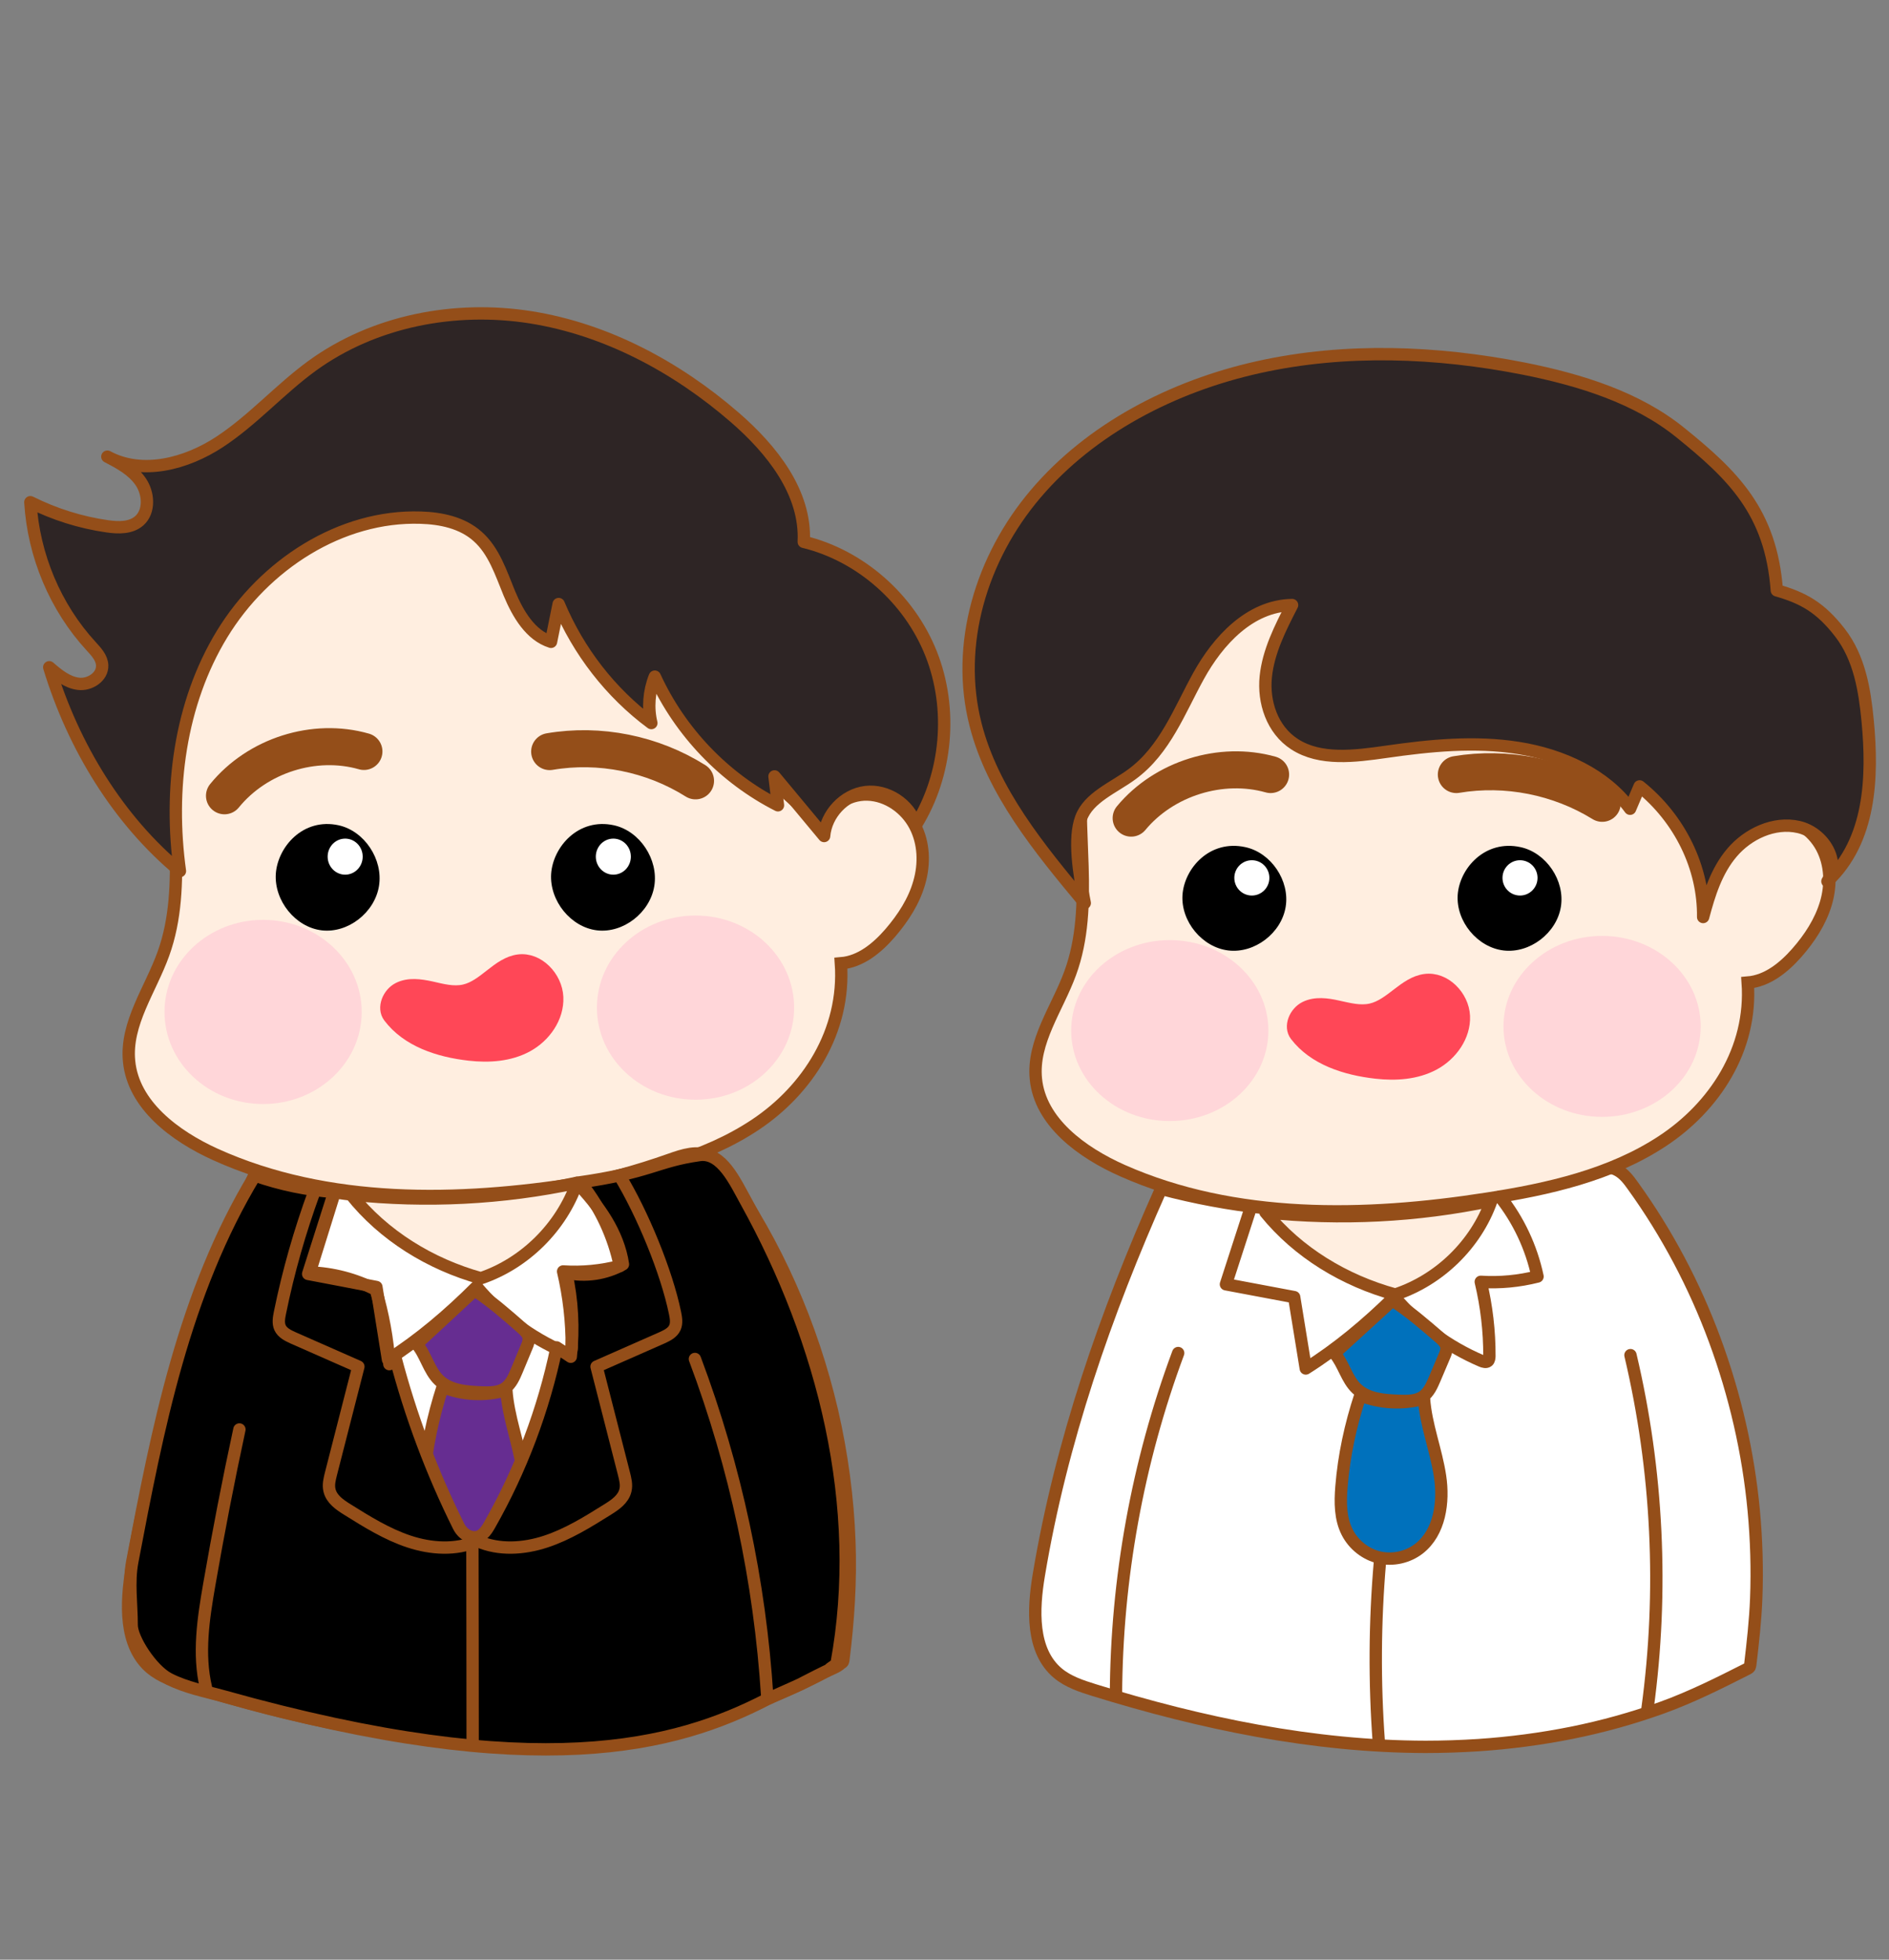 <?xml version="1.0" encoding="utf-8"?>
<!-- Generator: Adobe Illustrator 27.4.0, SVG Export Plug-In . SVG Version: 6.00 Build 0)  -->
<svg version="1.1" id="레이어_1" xmlns="http://www.w3.org/2000/svg" xmlns:xlink="http://www.w3.org/1999/xlink" x="0px"
	 y="0px" viewBox="0 0 153.07 158.74" style="enable-background:new 0 0 153.07 158.74;" xml:space="preserve">
<rect x="0" y="0" width="153.07" height="158.74" fill="#808080" stroke="none"/>
<style type="text/css">
	.st0{display:none;}
	.st1{display:inline;fill:#FFEEE0;stroke:#944E19;stroke-miterlimit:10;}
	.st2{display:inline;fill:#FFFFFF;stroke:#944E19;stroke-miterlimit:10;}
	.st3{display:inline;fill:#FF7385;stroke:#944E19;stroke-miterlimit:10;}
	.st4{display:inline;}
	.st5{display:inline;fill:#FF4757;stroke:#FF4757;stroke-linecap:round;stroke-linejoin:round;stroke-miterlimit:10;}
	.st6{display:inline;fill:none;stroke:#944E19;stroke-width:3;stroke-linecap:round;stroke-miterlimit:10;}
	.st7{display:inline;fill:#FFFFFF;}
	.st8{display:inline;fill:#472000;stroke:#944E19;stroke-miterlimit:10;}
	.st9{display:inline;fill:#FFE385;stroke:#944E19;stroke-miterlimit:10;}
	.st10{display:inline;fill:#FFD6D9;}
	.st11{fill:#FFEEE0;stroke:#944E19;stroke-miterlimit:10;}
	.st12{fill:#472000;stroke:#944E19;stroke-miterlimit:10;}
	.st13{fill:#FFFFFF;stroke:#944E19;stroke-miterlimit:10;}
	.st14{fill:#FFEB85;stroke:#944E19;stroke-miterlimit:10;}
	.st15{fill:none;stroke:#944E19;stroke-linecap:round;stroke-linejoin:round;stroke-miterlimit:10;}
	.st16{fill:none;stroke:#944E19;stroke-width:3;stroke-linecap:round;stroke-miterlimit:10;}
	.st17{fill:#FFFFFF;}
	.st18{fill:#FFD6D9;}
	.st19{fill:#FF4757;stroke:#FF4757;stroke-linecap:round;stroke-linejoin:round;stroke-miterlimit:10;}
	.st20{fill:#2E2525;stroke:#944E19;stroke-linecap:round;stroke-linejoin:round;stroke-miterlimit:10;}
	.st21{fill:#FFFFFF;stroke:#944E19;stroke-linecap:round;stroke-linejoin:round;stroke-miterlimit:10;}
	.st22{fill:#662D91;stroke:#944E19;stroke-linecap:round;stroke-linejoin:round;stroke-miterlimit:10;}
	.st23{stroke:#944E19;stroke-linecap:round;stroke-linejoin:round;stroke-miterlimit:10;}
	.st24{fill:#FFEEE0;stroke:#944E19;stroke-linecap:round;stroke-linejoin:round;stroke-miterlimit:10;}
	.st25{fill:#0071BC;stroke:#944E19;stroke-linecap:round;stroke-linejoin:round;stroke-miterlimit:10;}
</style>
<g class="st0">
	<path class="st1" d="M206.39-20.99c0.36-1.19,1.67-1.96,2.91-1.83s2.32,1.05,2.82,2.19s0.45,2.48,0.04,3.65
		c-0.41,1.18-1.15,2.21-2.02,3.1c-0.86,0.89-1.94,1.7-3.18,1.72c0.02,4.38-2.61,7.96-5.95,9.94s-7.29,2.63-11.17,2.99
		c-7.66,0.7-15.75,0.31-22.52-3.41c-2.47-1.36-4.92-3.52-5-6.34c-0.07-2.43,1.62-4.49,2.56-6.72c1.83-4.34,0.8-9.35,1.69-13.98
		c1.53-7.95,9.44-14.1,17.83-13.68C191.9-36.13,199.18-28.68,206.39-20.99z"/>
	<path class="st2" d="M208.37,18.23c-1.26-6.98-4.99-14.23-9.13-19.53c-1.17,0.72-3.12,1.05-4.23,1.33
		c4.17,10.53,7.75,17.98,8.16,29.25c1.83-0.27,4.18-0.49,6.02-0.76c0.27-0.04-0.88-10.09-0.81-10.45"/>
	<path class="st2" d="M189.72,0.79c-0.24,3.88-1.39,5.14-3.5,5.96c-2.11,0.82-4.85,0.61-6.91-0.51c-1.98-1.09-3.12-3.72-3.06-5.65
		c0-0.12,0.11-0.2,0.22-0.19C181.2,0.95,184.79,1.24,189.72,0.79z"/>
	<path class="st3" d="M203.17,29.29c-0.63-9.69-3.62-20.39-7.98-29.29c-2.38,0.69-3.65,0.59-5.47,0.79c0,3.3-1.54,5.45-3.73,6.25
		c-1.93,0.7-4.61,0.52-6.73-0.67c-1.79-1-2.76-3.13-2.75-5.13c0-0.55-0.46-0.88-1.02-0.95c-1.71-0.2-1.53-0.35-3.63-0.96
		c-3.36,10.2-5.98,19.04-5.91,29.81C178.29,30.95,190.84,31.05,203.17,29.29z"/>
	<path class="st2" d="M171.85-0.68c-3.73,11.58-5.54,17.45-5.91,29.81c-1.56-0.04-2.82-0.23-4.09-0.26c0.2-6.93-0.14-4.71,0.38-10.4
		c0.66-7.12,4.2-13.91,7.88-19.78C170.62-1.01,171.4-0.85,171.85-0.68z"/>
	<path class="st4" d="M193.41-21.95c1.58,0.47,2.64,2.37,2.26,4.06c-0.37,1.69-2.12,2.9-3.73,2.58c-1.62-0.31-2.84-2.1-2.62-3.81
		C189.53-20.84,191.23-22.61,193.41-21.95z"/>
	<path class="st5" d="M177.2-12.26c3.97,0.28,7.98,0.04,11.75-0.71c0.42-0.08,0.95-0.15,1.24,0.1c0.15,0.13,0.18,0.31,0.2,0.47
		c0.1,1.6-1.05,3.16-2.93,3.97c-1.88,0.8-4.41,0.82-6.43,0.04S177.57-10.72,177.2-12.26z"/>
	<path class="st4" d="M176.3-23.15c1.58,0.47,2.64,2.37,2.26,4.06c-0.37,1.69-2.12,2.9-3.73,2.58c-1.62-0.31-2.84-2.1-2.62-3.81
		S174.13-23.8,176.3-23.15z"/>
	<path class="st6" d="M189.71-26.95c3.14-0.33,6.37,0.58,8.95,2.5"/>
	<path class="st6" d="M178.17-27.76c-3.02-1.13-6.63-0.22-8.85,2.23"/>
	<ellipse class="st7" cx="193.25" cy="-19.95" rx="1.09" ry="1.15"/>
	<ellipse class="st7" cx="176.59" cy="-21.12" rx="1.09" ry="1.15"/>
	<path class="st8" d="M206.39-20.99c-3.72-4.48-6.8-6.93-11.35-8.75s-9.36-3.09-13.45-5.86c-1.31-0.89-2.6-2.03-3.27-3.63
		c-5.07,1.04-9.45,5.23-10.91,10.47c-1.07,3.83-0.67,8.02-2.03,11.74c-1.05,2.87-3.15,5.55-2.81,8.61c0.21,1.87,1.34,3.52,2.74,4.68
		c1.4,1.17,3.07,1.92,4.7,2.59c-1.42,2.12-2.29,4.21-3.22,5.6c-4.8-1.69-8.01-7.55-8.44-12.87c-0.43-5.32,1.1-10.57,2.61-15.67
		c2.03-6.87,4.27-14.08,9.33-18.89c4.14-3.94,9.72-5.79,15.23-6.68c4.31-0.7,8.86-0.85,12.89,0.9c4.07,1.76,7.25,5.3,9.68,9.17
		c6.51,10.35,8.37,23.82,4.93,35.71c-0.95,3.3-2.44,6.65-5.18,8.52c-1.06,0.72-2.42,1.19-3.59,0.7c-2.56-1.07-3.75-4.88-5.11-6.53
		c4.39-2.14,7-5.44,7.83-10.96c1.53-0.47,2.76-2.08,3.25-3.45s0.45-3.03-0.38-4.22C209.01-21.01,207.1-21.65,206.39-20.99z"/>
	<path class="st9" d="M209.68-21.99c-2.75-8.97-8.64-17.19-16.87-20.84c-8.23-3.65-18.82-1.82-24.45,5.19
		c1.66-4.08,5.5-6.75,9.47-8.22c3.97-1.47,8.2-1.97,12.26-3.11c4.07-1.14,8.15-3.08,10.66-6.64c4.75,3.76,8.29,9.18,9.94,15.2
		c1.65,6.02,1.39,12.6-1.18,18.27C209.5-22.1,209.5-22.06,209.68-21.99z"/>
	
		<ellipse transform="matrix(0.152 -0.988 0.988 0.152 156.347 159.085)" class="st10" cx="170.86" cy="-11.55" rx="5.9" ry="6.15"/>
	
		<ellipse transform="matrix(0.152 -0.988 0.988 0.152 177.565 187.022)" class="st10" cx="197.75" cy="-9.94" rx="5.9" ry="6.15"/>
</g>
<g class="st0">
	<g class="st4">
		<path class="st11" d="M272.91-22.24c0.16,0.15,0.42,0.12,0.52-0.07c0.56-1.03,1.89-1.66,3.15-1.55c1.42,0.13,2.67,1.09,3.25,2.3
			c0.58,1.21,0.53,2.63,0.07,3.87c-0.46,1.25-1.31,2.35-2.3,3.3c-0.91,0.88-2.04,1.7-3.34,1.83c-0.17,0.02-0.3,0.15-0.3,0.31
			c-0.07,4.51-3.02,8.21-6.76,10.29c-3.82,2.13-8.36,2.84-12.81,3.25c-8.8,0.8-18.09,0.44-25.89-3.46c-2.84-1.42-5.67-3.7-5.79-6.69
			c-0.1-2.58,1.83-4.77,2.9-7.14c2.08-4.61,0.86-9.92,1.85-14.84c1.7-8.41,10.67-14.96,20.27-14.64c0.08,0,0.16,0.03,0.22,0.09
			C256.45-37.9,264.71-30.2,272.91-22.24z"/>
		<path class="st12" d="M277.17-47.68c5.62-1.04,10.52,2.4,13.93,6.67s3.52,10.61-0.03,14.74c-1.27,1.48-2.93,2.65-4.65,3.68
			c1.14,1.28,2.01,3.16,1.99,4.96c-0.02,1.81-0.82,3.54-1.91,5.04c-1.39,1.91-3.33,3.55-5.7,4.28s-5.19,0.44-7.1-1.06
			c0.15-0.95,0.38-2.23,0.29-3.49c2.84-0.66,5.2-2.81,5.95-5.41c0.35-1.23,0.35-2.59-0.26-3.74c-0.6-1.15-1.87-2.05-3.26-2.07
			s-2.76,0.99-2.84,2.26c-2.72-0.3-5.54-2.36-5.17-4.78c-2.76,0.77-5.42-0.51-7.33-2.51c-1.91-2-3.57-3.71-2.38-6.11
			c-2.73,1.05-4.88-0.62-7.32-2.17c-2.45-1.56-3.95-4.29-3.85-7.02c-5.92-0.21-12.6,2.61-16.63,7.41
			c-4.03,4.81-3.76,10.19-4.2,17.23c-1.55,0.5-3.27,0.06-4.3-1.11c-1.03-1.17-1.21-2.88-0.56-4.26c0.51-1.09,1.46-2.27,2.61-2.9
			c0.2-0.11,0.13-0.4-0.1-0.43c-2.45-0.28-4.66-1.64-5.53-3.84c-0.99-2.51-0.33-5.41,1.31-7.6c1.65-2.19,4.18-3.71,6.88-4.67
			c-2.16-2.61-2.03-6.83,0.33-9.63c2.36-2.8,6.76-3.98,10.09-2.94c1.46-3.44,6.08-5.03,10.06-4.41s7.03,1.73,10.04,4.21
			c3.21-2.99,9.76-2.59,13.63-0.3S278.06-51.87,277.17-47.68z"/>
	</g>
	<g class="st4">
		<path class="st13" d="M275.77,19.67c-1.49-7.4-5.83-15.05-10.61-20.65c-1.34,0.77-3.58,1.14-4.85,1.45
			c4.86,11.14,9.02,19.01,9.56,30.96c2.1-0.3,4.8-0.55,6.91-0.85c0.31-0.04-1.08-10.7-1-11.07"/>
		<path class="st11" d="M254.24,1.3c-0.25,4.11-1.57,5.46-3.98,6.34c-2.41,0.88-5.57,0.68-7.94-0.5c-2.28-1.14-3.61-3.92-3.55-5.97
			c0-0.12,0.12-0.22,0.25-0.2C244.46,1.54,248.58,1.82,254.24,1.3z"/>
		<path class="st14" d="M269.87,31.43c-0.79-10.27-4.29-21.59-9.36-31c-2.73,0.75-4.19,0.65-6.28,0.88c0.1,4.97-1.83,5.63-4.24,6.65
			c-2.41,1.02-5.5,0.76-7.74-0.66c-1.95-1.24-3.19-3.3-3.2-5.42c0-0.58-0.54-0.93-1.18-1c-1.97-0.2-1.76-0.36-4.18-0.99
			c-3.79,10.84-6.75,20.23-6.59,31.65C241.3,33.37,255.72,33.39,269.87,31.43z"/>
		<path class="st13" d="M233.71-0.13c-4.21,12.3-6.25,18.54-6.59,31.65c-1.79-0.03-3.25-0.22-4.69-0.25
			c0.19-7.35-0.19-4.99,0.37-11.03c0.71-7.55,4.74-14.78,8.92-21.03C232.29-0.47,233.18-0.3,233.71-0.13z"/>
		<path class="st13" d="M254.24,1.3c-0.02,2.22-1.5,5.29-3.89,6.24c-2.39,0.96-5.49,0.73-7.79-0.56s-3.55-3.66-3.39-5.91
			c0-0.01-0.05-0.01-0.08-0.01c-0.32-0.02-0.65-0.12-1.1-0.19c-0.41-0.07-0.83-0.19-1.27-0.24c-0.54-0.18-0.93-0.16-1.34,0.15
			c-0.41,0.31-0.61,0.77-0.65,1.23c-0.05,0.68,0.25,1.4,0.81,1.93c0.57,0.54,1.4,0.88,2.21,0.99c-0.97,0.51-1.4,1.57-1.13,2.52
			s1.18,1.77,2.28,2.19s2.36,0.46,3.49,0.22c1.13-0.24,2.14-0.75,3.15-1.37c0.3,1.19,1.55,2.17,2.98,2.55
			c1.42,0.38,2.97,0.21,4.29-0.26c0.68-0.24,1.34-0.59,1.67-1.14c0.32-0.53,0.27-1.18,0.03-1.75s-0.66-1.1-1.02-1.73
			c1.11,0.48,2.46,0.54,3.58,0.17c1.11-0.38,1.83-0.72,2.12-1.68c0.17-0.55,0.16-2.23,0.02-2.39c-0.34-0.41-0.46-0.43-0.78-0.56
			C256.22,0.8,255.34,1.21,254.24,1.3z"/>
	</g>
	<path class="st4" d="M258.33-22.83c1.82,0.49,3.05,2.5,2.63,4.29c-0.42,1.79-2.42,3.09-4.27,2.77c-1.86-0.32-3.28-2.2-3.04-4.03
		C253.89-21.63,255.83-23.51,258.33-22.83z"/>
	<path class="st5" d="M239.96-12.69c4.56,0.27,9.16-0.02,13.49-0.84c0.48-0.09,1.09-0.17,1.43,0.09c0.18,0.14,0.21,0.32,0.23,0.5
		c0.13,1.69-1.18,3.36-3.34,4.23s-5.07,0.9-7.39,0.09C242.05-9.43,240.4-11.06,239.96-12.69z"/>
	<path class="st4" d="M238.67-23.98c1.82,0.49,3.05,2.5,2.63,4.29s-2.42,3.09-4.27,2.77c-1.86-0.32-3.28-2.2-3.04-4.03
		C234.23-22.77,236.17-24.66,238.67-23.98z"/>
	<path class="st6" d="M254.05-28.11c3.6-0.37,7.33,0.57,10.29,2.59"/>
	<path class="st6" d="M240.79-28.88c-3.48-1.17-7.62-0.18-10.15,2.43"/>
	
		<ellipse transform="matrix(1 -8.857176e-03 8.857176e-03 1 0.194 2.286)" class="st7" cx="258.16" cy="-20.71" rx="1.25" ry="1.22"/>
	
		<ellipse transform="matrix(1 -8.857176e-03 8.857176e-03 1 0.203 2.116)" class="st7" cx="239.01" cy="-21.83" rx="1.25" ry="1.22"/>
	
		<ellipse transform="matrix(0.045 -0.999 0.999 0.045 261.03 252.833)" class="st10" cx="262.78" cy="-10.14" rx="6.26" ry="7.06"/>
	
		<ellipse transform="matrix(0.045 -0.999 0.999 0.045 233.521 220.471)" class="st10" cx="232.1" cy="-11.93" rx="6.26" ry="7.06"/>
</g>
<path class="st15" d="M117,37.69"/>
<g>
	<path class="st11" d="M66.68,66.92c0.36-1.54,2.01-2.61,3.62-2.56s3.1,1.11,3.84,2.52s0.79,3.09,0.35,4.61
		c-0.43,1.52-1.32,2.88-2.36,4.09c-1.04,1.2-2.38,2.32-3.99,2.45c0.39,5.52-2.73,10.27-6.91,13.06s-9.26,3.96-14.25,4.75
		c-9.89,1.56-20.42,1.78-29.51-2.32c-3.31-1.5-6.67-4.01-7.01-7.56c-0.3-3.06,1.74-5.8,2.78-8.7c2.03-5.63,0.28-11.87,1.06-17.79
		C15.63,49.3,25.4,40.85,36.33,40.64C46.63,49.11,56.69,57.86,66.68,66.92z"/>
	<path d="M49.75,66.85c2.09,0.46,3.62,2.76,3.27,4.92s-2.52,3.84-4.64,3.59c-2.12-0.25-3.86-2.39-3.72-4.58
		C44.81,68.6,46.87,66.22,49.75,66.85z"/>
	<path d="M27.44,66.85c2.09,0.46,3.62,2.76,3.27,4.92s-2.52,3.84-4.64,3.59c-2.12-0.25-3.86-2.39-3.72-4.58
		C22.5,68.6,24.56,66.22,27.44,66.85z"/>
	<path class="st16" d="M44.54,60.88c4.05-0.69,8.32,0.17,11.82,2.37"/>
	<path class="st16" d="M29.49,60.87c-4.01-1.15-8.63,0.31-11.3,3.59"/>
	<ellipse class="st17" cx="49.7" cy="69.39" rx="1.42" ry="1.46"/>
	<ellipse class="st17" cx="27.97" cy="69.39" rx="1.42" ry="1.46"/>
	<ellipse class="st18" cx="21.32" cy="81.97" rx="7.99" ry="7.46"/>
	<ellipse class="st18" cx="56.36" cy="81.62" rx="7.99" ry="7.46"/>
	<path class="st19" d="M31.54,82.36c-0.55-0.73-0.05-1.89,0.76-2.29c0.81-0.41,1.77-0.27,2.65-0.08c0.88,0.2,1.79,0.45,2.67,0.25
		c1.64-0.37,2.72-2.21,4.39-2.43c1.59-0.21,3.07,1.33,3.14,2.97c0.07,1.64-1.02,3.17-2.44,3.94c-1.41,0.77-3.09,0.88-4.68,0.7
		C35.54,85.14,33.01,84.31,31.54,82.36z"/>
	<path class="st20" d="M14.58,70.56c-0.91-6.57-0.02-13.56,3.41-19.19s9.63-9.65,16.1-9.44c1.65,0.05,3.37,0.41,4.61,1.52
		c1.33,1.17,1.9,2.98,2.58,4.63c0.69,1.65,1.7,3.38,3.37,3.91c0.21-1.02,0.41-2.04,0.62-3.06c1.6,3.83,4.22,7.2,7.51,9.64
		c-0.3-1.24-0.19-2.58,0.28-3.76c2.06,4.49,5.64,8.22,9.98,10.42c-0.09-0.78-0.19-1.56-0.28-2.34c1.34,1.61,2.68,3.22,4.02,4.83
		c0.15-1.78,1.63-3.35,3.36-3.56c1.73-0.21,3.53,0.96,4.08,2.66c2.53-4.07,3-9.41,1.23-13.87s-5.74-7.95-10.32-9.06
		c0.2-4-2.6-7.49-5.59-10.08c-4.73-4.1-10.43-7.14-16.55-8.11c-6.12-0.96-12.66,0.27-17.71,3.94c-2.61,1.9-4.79,4.39-7.49,6.16
		s-6.26,2.72-9.09,1.19c1,0.52,2.05,1.08,2.7,2.03c0.65,0.95,0.74,2.4-0.11,3.16c-0.69,0.61-1.71,0.58-2.61,0.45
		c-2.16-0.31-4.26-0.97-6.22-1.95C2.72,45,4.49,49.2,7.38,52.34c0.41,0.45,0.87,0.93,0.9,1.55c0.04,0.94-1.01,1.61-1.92,1.5
		c-0.91-0.11-1.67-0.73-2.37-1.34C5.96,60.52,9.62,66.45,14.58,70.56z"/>
	<path class="st21" d="M20.59,95.23c11.03,2.98,22.92,2.53,33.7-1.3c1.05-0.37,2.25-0.77,3.24-0.26c0.55,0.28,0.94,0.81,1.3,1.32
		c2.04,2.88,3.78,5.96,5.21,9.19c1.44,3.25,2.57,6.64,3.38,10.11c0.8,3.47,1.28,7.03,1.41,10.59c0.12,3.2-0.09,6.39-0.49,9.57
		c-0.01,0.05-0.01,0.11-0.04,0.16c-0.04,0.06-0.11,0.1-0.17,0.14c-0.29,0.29-0.89,0.48-1.26,0.68c-0.39,0.21-0.79,0.41-1.19,0.61
		c-0.85,0.42-1.72,0.81-2.6,1.18c-1.77,0.74-3.59,1.38-5.44,1.9c-3.67,1.04-7.46,1.67-11.27,1.93c-1.45,0.1-2.9,0.15-4.35,0.14
		c-9.12-0.02-18.15-1.94-26.87-4.68c-1.03-0.32-2.09-0.68-2.93-1.38c-2.17-1.84-2.02-5.25-1.55-8.1
		C12.47,116.12,16.07,105.54,20.59,95.23z"/>
	<path class="st22" d="M35.87,112.34c-0.79,2.44-1.33,4.97-1.53,7.53c-0.1,1.27-0.1,2.61,0.47,3.74c0.52,1.04,1.5,1.82,2.6,2.07
		c1.11,0.26,2.32-0.02,3.22-0.73c1.68-1.33,2.02-3.82,1.7-5.97c-0.32-2.15-1.15-4.21-1.3-6.39C39.32,113.11,37.44,113,35.87,112.34z
		"/>
	<path class="st23" d="M20.66,95.22c2.09,0.73,4.27,1.18,6.47,1.34l-2.03,6.51c1.85,0.06,3.69,0.54,5.35,1.4
		c0.59,1.96,0.96,3.99,1.1,6.03c0.16-0.19,0.32-0.38,0.48-0.57c1.24,4.73,2.96,9.33,5.13,13.69c0.22,0.45,0.62,0.81,1.1,0.89
		c0.73,0.12,1.11-0.46,1.42-1c2.53-4.45,4.37-9.32,5.42-14.37l1.15,0.76c0.25-2.27,0.13-4.58-0.37-6.81c1.55,0.35,3.21,0.1,4.6-0.68
		c-0.38-2.55-1.97-4.78-3.74-6.6c6.02-0.84,6.4-1.75,9.95-2.25c1.79-0.25,2.88,2.16,3.77,3.77c6.27,11.31,9.68,24.69,7.32,37.47
		c-1.74,1.17,1.4-0.6-2.93,1.63c-0.29,0.15-2.4,1.07-2.7,1.22c-7.38,3.8-18.57,6.9-43.98-0.23c-1.5-0.42-3.1-0.71-4.49-1.43
		c-1.39-0.72-3.01-3.24-3.01-4.35c0-1.74-0.27-3.44,0.05-5.15C12.76,115.77,14.89,104.74,20.66,95.22z"/>
	<path class="st21" d="M22.95,12.47"/>
	<path class="st24" d="M28.44,96.76c6.09,0.64,12.27,0.34,18.31-0.95c-1.27,3.61-4.24,6.53-7.79,7.73
		C34.86,102.4,31.08,100.08,28.44,96.76z"/>
	<path class="st15" d="M26.95,96.97c-0.66,2.07-1.32,4.15-1.98,6.22c1.84,0.35,3.69,0.7,5.53,1.06c0.31,1.96,0.63,3.92,0.94,5.88
		c2.56-1.64,4.91-3.63,7.18-5.9c1.92,2.28,4.36,4.1,7.07,5.28c0.17,0.07,0.38,0.14,0.52,0.01c0.1-0.09,0.11-0.25,0.12-0.4
		c0.01-2.06-0.23-4.13-0.7-6.13c1.54,0.1,3.1-0.05,4.6-0.44c-0.5-2.4-1.55-4.67-3.05-6.58"/>
	<path class="st22" d="M38.46,104.52c-1.56,1.45-3.13,2.9-4.69,4.35c0.74,0.88,0.98,2.13,1.8,2.92c0.9,0.86,2.24,0.95,3.47,1
		c0.65,0.02,1.35,0.03,1.89-0.34c0.48-0.34,0.73-0.91,0.96-1.46c0.26-0.63,0.53-1.26,0.79-1.9c0.1-0.23,0.19-0.48,0.16-0.72
		c-0.05-0.33-0.31-0.57-0.55-0.79C41.06,106.5,39.83,105.42,38.46,104.52z"/>
	<path class="st15" d="M16.69,136.7c-0.65-2.73-0.21-5.59,0.27-8.36c0.73-4.2,1.54-8.39,2.44-12.55"/>
	<path class="st15" d="M62.17,137.43c-0.59-9.35-2.57-18.6-5.86-27.35"/>
	<path class="st15" d="M25.47,96.53c-1.17,3.2-2.11,6.48-2.79,9.83c-0.08,0.39-0.15,0.82,0.01,1.18c0.19,0.42,0.64,0.64,1.06,0.83
		c1.76,0.78,3.53,1.56,5.29,2.33c-0.74,2.89-1.48,5.78-2.22,8.67c-0.11,0.44-0.23,0.9-0.12,1.35c0.17,0.72,0.83,1.17,1.44,1.55
		c1.6,1,3.22,2.01,5.01,2.6c1.79,0.59,3.78,0.72,5.51-0.03"/>
	<path class="st15" d="M50.19,95.21c1.88,3.09,3.82,7.8,4.51,11.15c0.08,0.39,0.15,0.82-0.01,1.18c-0.19,0.42-0.64,0.64-1.06,0.83
		c-1.76,0.78-3.53,1.56-5.29,2.33c0.74,2.89,1.48,5.78,2.22,8.67c0.11,0.44,0.23,0.9,0.12,1.35c-0.17,0.72-0.83,1.17-1.44,1.55
		c-1.6,1-3.22,2.01-5.01,2.6c-1.79,0.59-3.78,0.72-5.51-0.03"/>
	<path class="st15" d="M38.28,125.06c0.01,5.31,0.02,10.62,0.02,15.93"/>
</g>
<g>
	<path class="st21" d="M94.09,96.3c11.03,2.93,22.92,2.48,33.7-1.28c1.05-0.37,2.25-0.76,3.24-0.25c0.55,0.28,0.94,0.79,1.3,1.3
		c1.38,1.91,2.62,3.92,3.72,5.99c1.11,2.09,2.08,4.26,2.9,6.48c0.82,2.22,1.5,4.5,2.03,6.81c0.53,2.31,0.91,4.66,1.13,7.02
		c0.22,2.36,0.29,4.74,0.2,7.11c-0.07,1.79-0.27,3.57-0.48,5.34c-0.01,0.07-0.02,0.14-0.05,0.21c-0.05,0.08-0.13,0.12-0.21,0.16
		c-2.25,1.14-4.5,2.27-6.88,3.13c-2.39,0.86-4.84,1.54-7.33,2.04c-2.5,0.5-5.03,0.83-7.57,1c-1.42,0.09-2.85,0.14-4.27,0.14
		c-9.12-0.02-18.15-1.9-26.87-4.6c-1.03-0.32-2.09-0.67-2.92-1.36c-2.17-1.81-2.02-5.17-1.55-7.97
		C85.97,116.84,89.57,106.43,94.09,96.3z"/>
	<path class="st11" d="M140.15,68.68c0.36-1.51,2.01-2.57,3.62-2.52c1.62,0.05,3.1,1.1,3.84,2.47c0.74,1.38,0.79,3.04,0.35,4.53
		s-1.32,2.84-2.36,4.02c-1.04,1.18-2.38,2.28-3.98,2.41c0.39,5.43-2.73,10.09-6.91,12.84c-4.17,2.75-9.25,3.9-14.25,4.67
		c-9.89,1.54-20.42,1.75-29.51-2.28c-3.31-1.47-6.67-3.94-7.01-7.43c-0.3-3.01,1.74-5.71,2.78-8.56c2.03-5.54,0.28-11.67,1.06-17.49
		c1.34-10,11.1-18.31,22.03-18.52C120.1,51.16,130.16,59.77,140.15,68.68z"/>
	<path d="M123.21,68.62c2.09,0.45,3.62,2.72,3.27,4.84c-0.35,2.13-2.52,3.78-4.64,3.53s-3.86-2.35-3.72-4.5
		C118.27,70.33,120.34,67.99,123.21,68.62z"/>
	<path d="M100.91,68.62c2.09,0.45,3.62,2.72,3.27,4.84c-0.35,2.13-2.52,3.78-4.64,3.53s-3.86-2.35-3.72-4.5
		C95.97,70.33,98.03,67.99,100.91,68.62z"/>
	<path class="st16" d="M118.01,62.74c4.05-0.68,8.32,0.17,11.82,2.33"/>
	<path class="st16" d="M102.96,62.74c-4.01-1.13-8.63,0.31-11.3,3.53"/>
	<ellipse class="st17" cx="123.17" cy="71.11" rx="1.42" ry="1.43"/>
	<ellipse class="st17" cx="101.44" cy="71.11" rx="1.42" ry="1.43"/>
	<ellipse class="st18" cx="94.79" cy="83.48" rx="7.99" ry="7.33"/>
	<ellipse class="st18" cx="129.82" cy="83.14" rx="7.99" ry="7.33"/>
	<path class="st19" d="M105.01,83.86c-0.55-0.72-0.05-1.85,0.76-2.25c0.81-0.4,1.77-0.27,2.65-0.07c0.88,0.19,1.79,0.44,2.67,0.24
		c1.64-0.37,2.72-2.17,4.39-2.39c1.59-0.21,3.07,1.31,3.14,2.92c0.07,1.61-1.02,3.12-2.43,3.88s-3.09,0.87-4.68,0.69
		C109.01,86.6,106.48,85.78,105.01,83.86z"/>
	<path class="st20" d="M87.6,66.27c0.61-1.67,2.62-2.45,4.12-3.55c2.69-1.97,3.85-5.16,5.41-7.98c1.56-2.82,4.13-5.67,7.57-5.73
		c-0.95,1.85-1.92,3.75-2.13,5.8c-0.21,2.04,0.5,4.29,2.33,5.47c2.08,1.35,4.89,0.98,7.41,0.62c3.56-0.51,7.19-0.88,10.74-0.31
		c3.55,0.56,7.03,2.17,9.04,4.92c0.26-0.6,0.52-1.21,0.77-1.81c3.27,2.62,5.2,6.59,5.15,10.58c0.49-1.84,1.07-3.73,2.34-5.22
		c1.27-1.5,3.4-2.53,5.4-2.07s3.41,2.78,2.33,4.4c3.5-3.28,3.7-8.43,3.26-13c-0.24-2.5-0.66-5.1-2.25-7.15s-2.98-2.81-5.11-3.42
		c-0.47-6.38-3.59-9.36-7.82-12.78c-3.51-2.84-8.11-4.27-12.68-5.18c-7.05-1.39-14.45-1.68-21.46-0.13
		c-7.02,1.55-13.63,5.02-18.08,10.25c-4.45,5.22-6.54,12.25-4.89,18.71c1.38,5.43,5.16,10.03,8.85,14.46
		C87.39,70.59,87,67.9,87.6,66.27z"/>
	<path class="st21" d="M90.43,137.34c0.04-9.45,1.75-18.89,5.04-27.74"/>
	<path class="st21" d="M133.5,138.41c1.3-9.52,0.83-19.29-1.38-28.64"/>
	<path class="st24" d="M102.54,98.2c6.09,0.63,12.27,0.33,18.31-0.94c-1.26,3.55-4.24,6.43-7.79,7.6
		C108.96,103.74,105.18,101.46,102.54,98.2z"/>
	<path class="st15" d="M101.32,97.92c-0.66,2.04-1.32,4.08-1.98,6.11c1.84,0.35,3.69,0.69,5.53,1.04c0.31,1.93,0.63,3.86,0.94,5.78
		c2.56-1.61,4.91-3.57,7.18-5.8c1.92,2.25,4.36,4.04,7.06,5.19c0.17,0.07,0.38,0.13,0.52,0.01c0.1-0.09,0.11-0.25,0.12-0.39
		c0.01-2.03-0.23-4.06-0.7-6.03c1.54,0.1,3.1-0.05,4.6-0.43c-0.5-2.36-1.55-4.59-3.05-6.47"/>
	<path class="st25" d="M112.83,105.34c-1.56,1.43-3.13,2.85-4.69,4.28c0.74,0.86,0.98,2.1,1.8,2.87c0.9,0.85,2.24,0.94,3.47,0.98
		c0.65,0.02,1.35,0.03,1.89-0.34c0.48-0.33,0.73-0.9,0.96-1.44c0.26-0.62,0.53-1.24,0.79-1.86c0.1-0.23,0.19-0.47,0.16-0.71
		c-0.05-0.32-0.31-0.56-0.55-0.77C115.43,107.29,114.2,106.22,112.83,105.34z"/>
	<path class="st25" d="M110.23,113.03c-0.79,2.4-1.33,4.89-1.53,7.41c-0.1,1.25-0.1,2.57,0.47,3.68c0.52,1.02,1.5,1.79,2.6,2.04
		c1.11,0.25,2.32-0.02,3.22-0.72c1.68-1.31,2.02-3.76,1.7-5.87c-0.32-2.12-1.15-4.14-1.3-6.28
		C113.68,113.78,111.81,113.67,110.23,113.03z"/>
	<path class="st15" d="M111.82,126.51c-0.42,4.86-0.45,9.76-0.09,14.63"/>
</g>
</svg>

